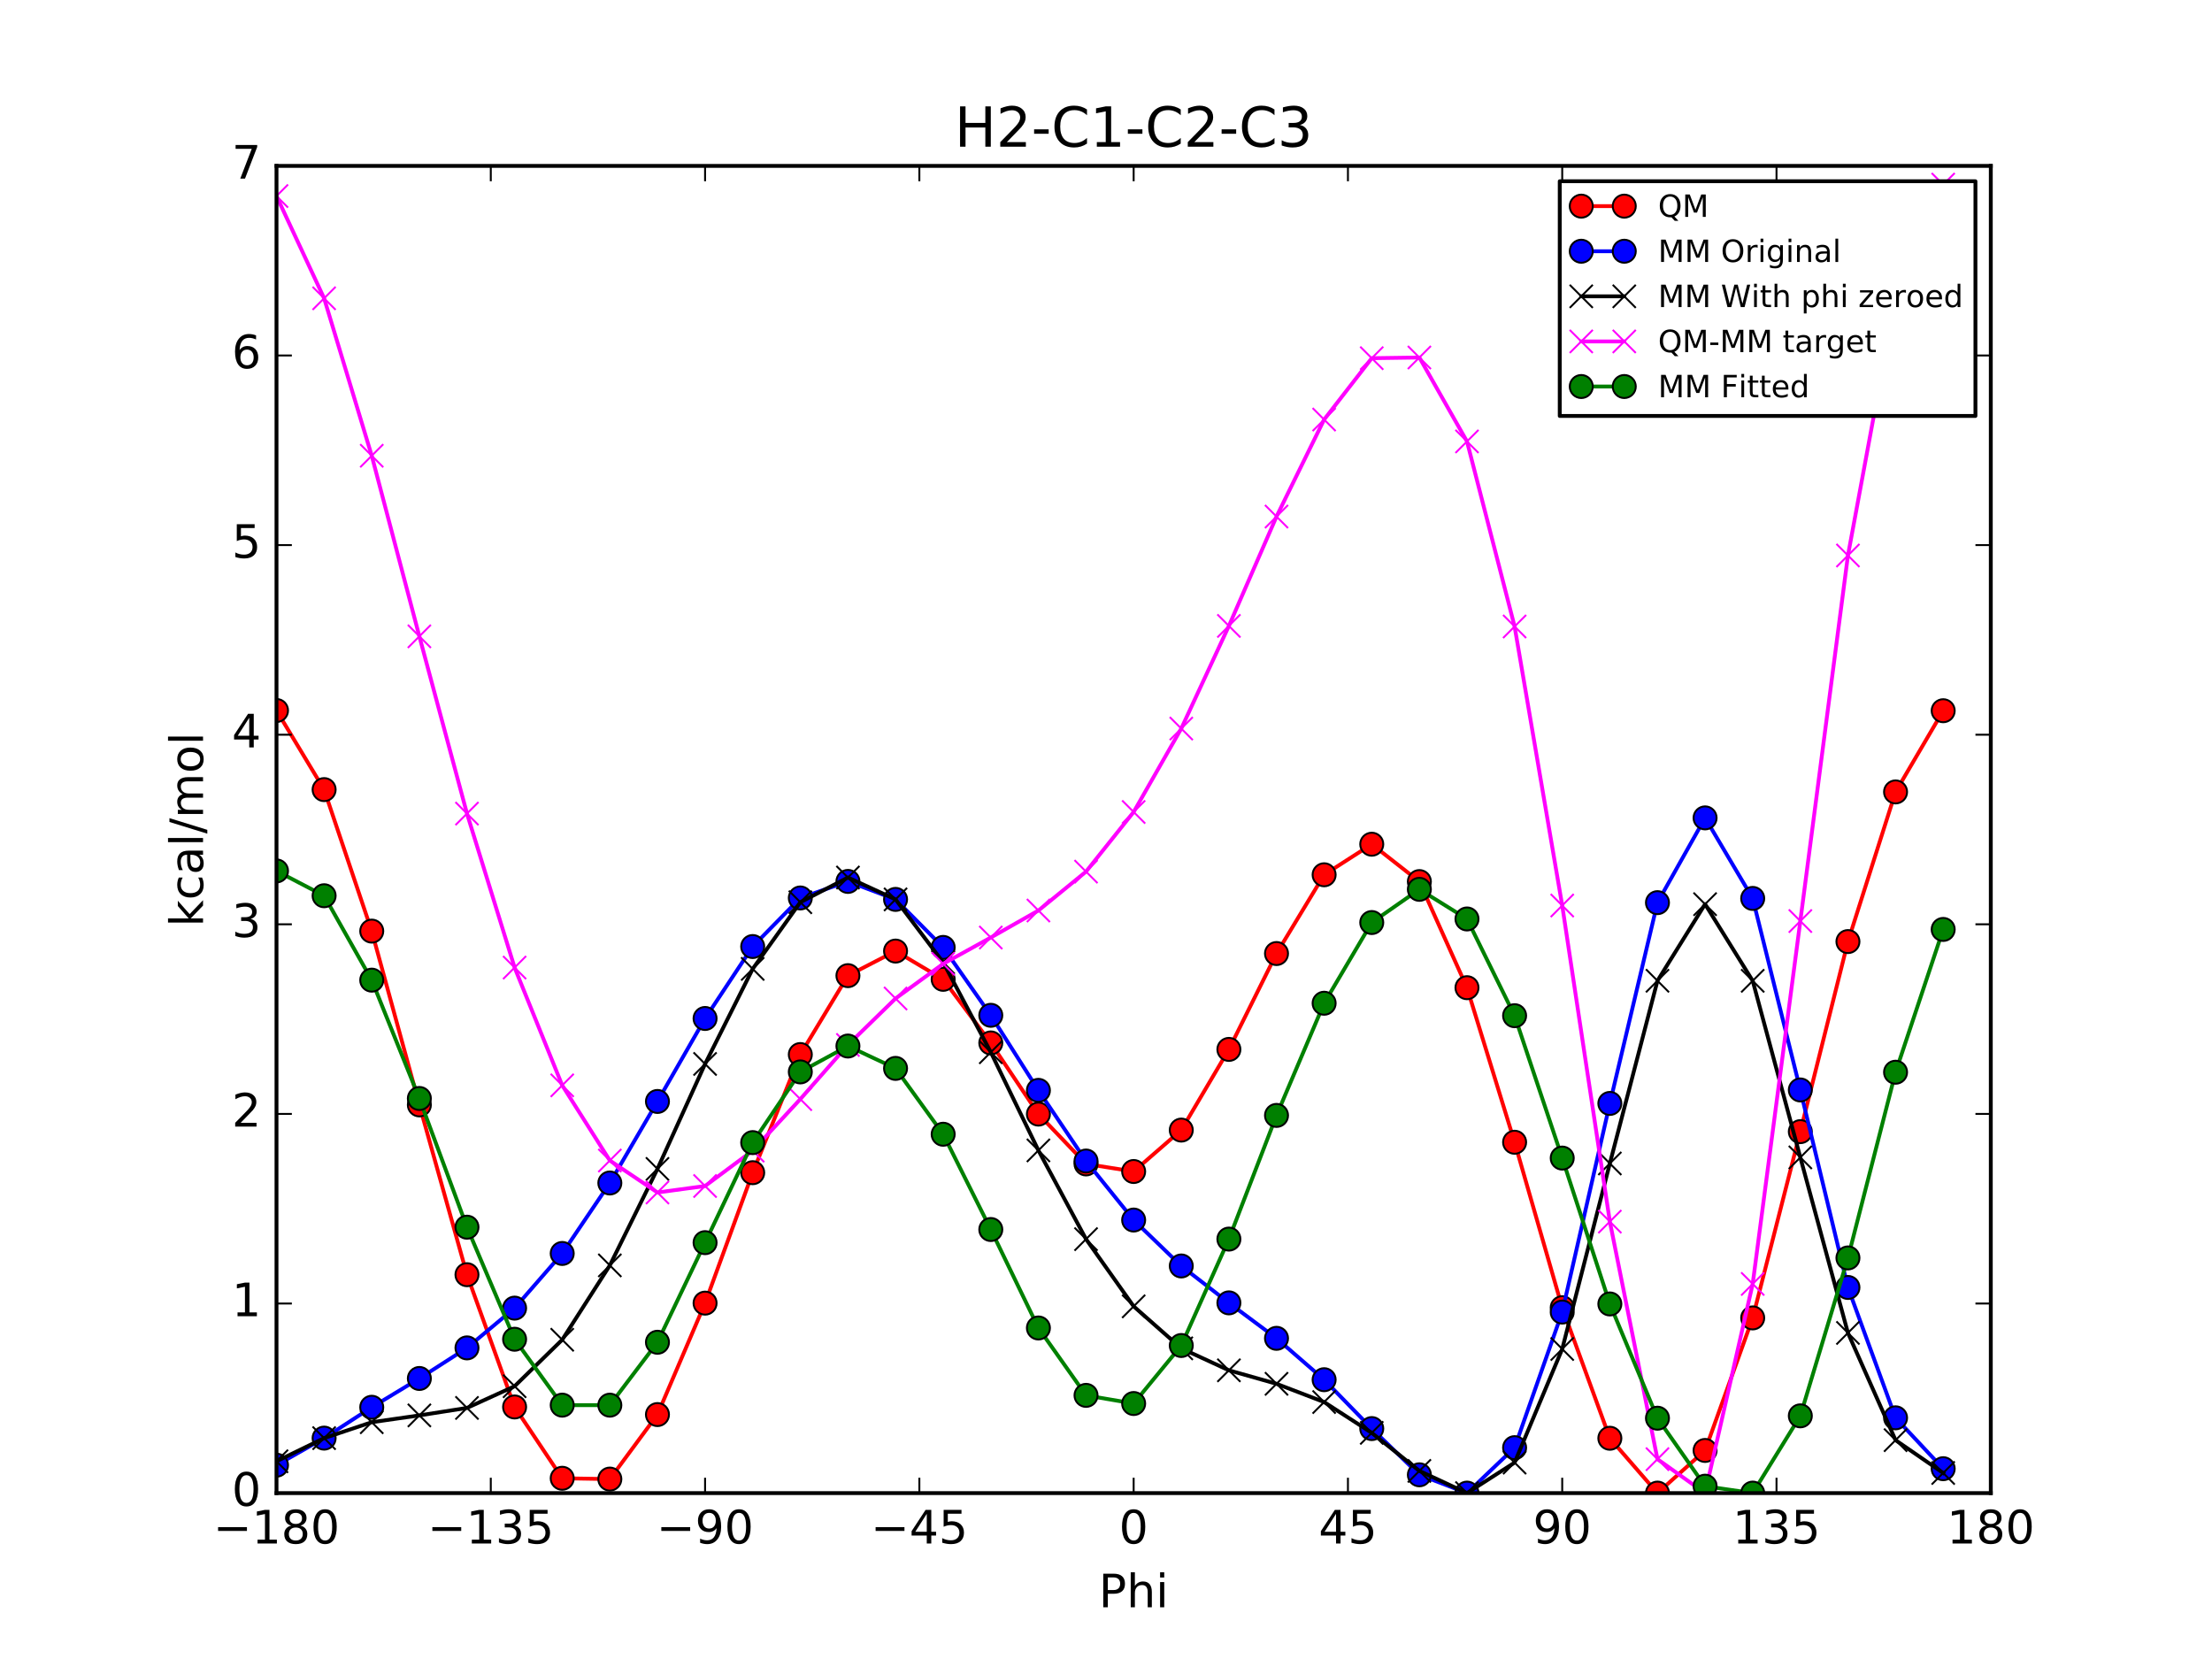 <?xml version="1.0" encoding="utf-8" standalone="no"?>
<!DOCTYPE svg PUBLIC "-//W3C//DTD SVG 1.1//EN"
  "http://www.w3.org/Graphics/SVG/1.1/DTD/svg11.dtd">
<!-- Created with matplotlib (http://matplotlib.org/) -->
<svg height="432pt" version="1.1" viewBox="0 0 576 432" width="576pt" xmlns="http://www.w3.org/2000/svg" xmlns:xlink="http://www.w3.org/1999/xlink">
 <defs>
  <style type="text/css">
*{stroke-linecap:butt;stroke-linejoin:round;stroke-miterlimit:100000;}
  </style>
 </defs>
 <g id="figure_1">
  <g id="patch_1">
   <path d="M 0 432 
L 576 432 
L 576 0 
L 0 0 
z
" style="fill:#ffffff;"/>
  </g>
  <g id="axes_1">
   <g id="patch_2">
    <path d="M 72 388.8 
L 518.4 388.8 
L 518.4 43.2 
L 72 43.2 
z
" style="fill:#ffffff;"/>
   </g>
   <g id="line2d_1">
    <path clip-path="url(#p3b5c8267d7)" d="M 72 185.014 
L 84.4 205.611 
L 96.8 242.46 
L 109.2 287.715 
L 121.6 331.927 
L 134 366.371 
L 146.4 384.939 
L 158.8 385.149 
L 171.2 368.349 
L 183.6 339.332 
L 196 305.365 
L 208.4 274.6 
L 220.8 254.056 
L 233.2 247.656 
L 245.6 255.017 
L 258 271.577 
L 270.4 290.108 
L 282.8 303.085 
L 295.2 305.057 
L 307.6 294.274 
L 320 273.263 
L 332.4 248.299 
L 344.8 227.791 
L 357.2 219.833 
L 369.6 229.562 
L 382 257.193 
L 394.4 297.44 
L 406.8 340.518 
L 419.2 374.519 
L 431.6 388.8 
L 444 377.693 
L 456.4 343.182 
L 468.8 294.675 
L 481.2 245.184 
L 493.6 206.215 
L 506 185.07 
" style="fill:none;stroke:#ff0000;stroke-linecap:square;"/>
    <defs>
     <path d="M 0 3 
C 0.796 3 1.559 2.684 2.121 2.121 
C 2.684 1.559 3 0.796 3 0 
C 3 -0.796 2.684 -1.559 2.121 -2.121 
C 1.559 -2.684 0.796 -3 0 -3 
C -0.796 -3 -1.559 -2.684 -2.121 -2.121 
C -2.684 -1.559 -3 -0.796 -3 0 
C -3 0.796 -2.684 1.559 -2.121 2.121 
C -1.559 2.684 -0.796 3 0 3 
z
" id="me603a54503" style="stroke:#000000;stroke-width:0.5;"/>
    </defs>
    <g clip-path="url(#p3b5c8267d7)">
     <use style="fill:#ff0000;stroke:#000000;stroke-width:0.5;" x="72" xlink:href="#me603a54503" y="185.014"/>
     <use style="fill:#ff0000;stroke:#000000;stroke-width:0.5;" x="84.4" xlink:href="#me603a54503" y="205.611"/>
     <use style="fill:#ff0000;stroke:#000000;stroke-width:0.5;" x="96.8" xlink:href="#me603a54503" y="242.46"/>
     <use style="fill:#ff0000;stroke:#000000;stroke-width:0.5;" x="109.2" xlink:href="#me603a54503" y="287.715"/>
     <use style="fill:#ff0000;stroke:#000000;stroke-width:0.5;" x="121.6" xlink:href="#me603a54503" y="331.927"/>
     <use style="fill:#ff0000;stroke:#000000;stroke-width:0.5;" x="134" xlink:href="#me603a54503" y="366.371"/>
     <use style="fill:#ff0000;stroke:#000000;stroke-width:0.5;" x="146.4" xlink:href="#me603a54503" y="384.939"/>
     <use style="fill:#ff0000;stroke:#000000;stroke-width:0.5;" x="158.8" xlink:href="#me603a54503" y="385.149"/>
     <use style="fill:#ff0000;stroke:#000000;stroke-width:0.5;" x="171.2" xlink:href="#me603a54503" y="368.349"/>
     <use style="fill:#ff0000;stroke:#000000;stroke-width:0.5;" x="183.6" xlink:href="#me603a54503" y="339.332"/>
     <use style="fill:#ff0000;stroke:#000000;stroke-width:0.5;" x="196" xlink:href="#me603a54503" y="305.365"/>
     <use style="fill:#ff0000;stroke:#000000;stroke-width:0.5;" x="208.4" xlink:href="#me603a54503" y="274.6"/>
     <use style="fill:#ff0000;stroke:#000000;stroke-width:0.5;" x="220.8" xlink:href="#me603a54503" y="254.056"/>
     <use style="fill:#ff0000;stroke:#000000;stroke-width:0.5;" x="233.2" xlink:href="#me603a54503" y="247.656"/>
     <use style="fill:#ff0000;stroke:#000000;stroke-width:0.5;" x="245.6" xlink:href="#me603a54503" y="255.017"/>
     <use style="fill:#ff0000;stroke:#000000;stroke-width:0.5;" x="258" xlink:href="#me603a54503" y="271.577"/>
     <use style="fill:#ff0000;stroke:#000000;stroke-width:0.5;" x="270.4" xlink:href="#me603a54503" y="290.108"/>
     <use style="fill:#ff0000;stroke:#000000;stroke-width:0.5;" x="282.8" xlink:href="#me603a54503" y="303.085"/>
     <use style="fill:#ff0000;stroke:#000000;stroke-width:0.5;" x="295.2" xlink:href="#me603a54503" y="305.057"/>
     <use style="fill:#ff0000;stroke:#000000;stroke-width:0.5;" x="307.6" xlink:href="#me603a54503" y="294.274"/>
     <use style="fill:#ff0000;stroke:#000000;stroke-width:0.5;" x="320" xlink:href="#me603a54503" y="273.263"/>
     <use style="fill:#ff0000;stroke:#000000;stroke-width:0.5;" x="332.4" xlink:href="#me603a54503" y="248.299"/>
     <use style="fill:#ff0000;stroke:#000000;stroke-width:0.5;" x="344.8" xlink:href="#me603a54503" y="227.791"/>
     <use style="fill:#ff0000;stroke:#000000;stroke-width:0.5;" x="357.2" xlink:href="#me603a54503" y="219.833"/>
     <use style="fill:#ff0000;stroke:#000000;stroke-width:0.5;" x="369.6" xlink:href="#me603a54503" y="229.562"/>
     <use style="fill:#ff0000;stroke:#000000;stroke-width:0.5;" x="382" xlink:href="#me603a54503" y="257.193"/>
     <use style="fill:#ff0000;stroke:#000000;stroke-width:0.5;" x="394.4" xlink:href="#me603a54503" y="297.44"/>
     <use style="fill:#ff0000;stroke:#000000;stroke-width:0.5;" x="406.8" xlink:href="#me603a54503" y="340.518"/>
     <use style="fill:#ff0000;stroke:#000000;stroke-width:0.5;" x="419.2" xlink:href="#me603a54503" y="374.519"/>
     <use style="fill:#ff0000;stroke:#000000;stroke-width:0.5;" x="431.6" xlink:href="#me603a54503" y="388.8"/>
     <use style="fill:#ff0000;stroke:#000000;stroke-width:0.5;" x="444" xlink:href="#me603a54503" y="377.693"/>
     <use style="fill:#ff0000;stroke:#000000;stroke-width:0.5;" x="456.4" xlink:href="#me603a54503" y="343.182"/>
     <use style="fill:#ff0000;stroke:#000000;stroke-width:0.5;" x="468.8" xlink:href="#me603a54503" y="294.675"/>
     <use style="fill:#ff0000;stroke:#000000;stroke-width:0.5;" x="481.2" xlink:href="#me603a54503" y="245.184"/>
     <use style="fill:#ff0000;stroke:#000000;stroke-width:0.5;" x="493.6" xlink:href="#me603a54503" y="206.215"/>
     <use style="fill:#ff0000;stroke:#000000;stroke-width:0.5;" x="506" xlink:href="#me603a54503" y="185.07"/>
    </g>
   </g>
   <g id="line2d_2">
    <path clip-path="url(#p3b5c8267d7)" d="M 72 381.53 
L 84.4 374.483 
L 96.8 366.449 
L 109.2 358.951 
L 121.6 350.987 
L 134 340.631 
L 146.4 326.398 
L 158.8 308.049 
L 171.2 286.817 
L 183.6 265.208 
L 196 246.476 
L 208.4 233.828 
L 220.8 229.52 
L 233.2 234.203 
L 245.6 246.704 
L 258 264.384 
L 270.4 283.927 
L 282.8 302.329 
L 295.2 317.696 
L 307.6 329.655 
L 320 339.263 
L 332.4 348.498 
L 344.8 359.272 
L 357.2 371.999 
L 369.6 384.036 
L 382 388.8 
L 394.4 376.965 
L 406.8 341.662 
L 419.2 287.33 
L 431.6 235.047 
L 444 212.974 
L 456.4 233.946 
L 468.8 283.822 
L 481.2 335.249 
L 493.6 369.196 
L 506 382.445 
" style="fill:none;stroke:#0000ff;stroke-linecap:square;"/>
    <defs>
     <path d="M 0 3 
C 0.796 3 1.559 2.684 2.121 2.121 
C 2.684 1.559 3 0.796 3 0 
C 3 -0.796 2.684 -1.559 2.121 -2.121 
C 1.559 -2.684 0.796 -3 0 -3 
C -0.796 -3 -1.559 -2.684 -2.121 -2.121 
C -2.684 -1.559 -3 -0.796 -3 0 
C -3 0.796 -2.684 1.559 -2.121 2.121 
C -1.559 2.684 -0.796 3 0 3 
z
" id="m00b8924ebc" style="stroke:#000000;stroke-width:0.5;"/>
    </defs>
    <g clip-path="url(#p3b5c8267d7)">
     <use style="fill:#0000ff;stroke:#000000;stroke-width:0.5;" x="72" xlink:href="#m00b8924ebc" y="381.53"/>
     <use style="fill:#0000ff;stroke:#000000;stroke-width:0.5;" x="84.4" xlink:href="#m00b8924ebc" y="374.483"/>
     <use style="fill:#0000ff;stroke:#000000;stroke-width:0.5;" x="96.8" xlink:href="#m00b8924ebc" y="366.449"/>
     <use style="fill:#0000ff;stroke:#000000;stroke-width:0.5;" x="109.2" xlink:href="#m00b8924ebc" y="358.951"/>
     <use style="fill:#0000ff;stroke:#000000;stroke-width:0.5;" x="121.6" xlink:href="#m00b8924ebc" y="350.987"/>
     <use style="fill:#0000ff;stroke:#000000;stroke-width:0.5;" x="134" xlink:href="#m00b8924ebc" y="340.631"/>
     <use style="fill:#0000ff;stroke:#000000;stroke-width:0.5;" x="146.4" xlink:href="#m00b8924ebc" y="326.398"/>
     <use style="fill:#0000ff;stroke:#000000;stroke-width:0.5;" x="158.8" xlink:href="#m00b8924ebc" y="308.049"/>
     <use style="fill:#0000ff;stroke:#000000;stroke-width:0.5;" x="171.2" xlink:href="#m00b8924ebc" y="286.817"/>
     <use style="fill:#0000ff;stroke:#000000;stroke-width:0.5;" x="183.6" xlink:href="#m00b8924ebc" y="265.208"/>
     <use style="fill:#0000ff;stroke:#000000;stroke-width:0.5;" x="196" xlink:href="#m00b8924ebc" y="246.476"/>
     <use style="fill:#0000ff;stroke:#000000;stroke-width:0.5;" x="208.4" xlink:href="#m00b8924ebc" y="233.828"/>
     <use style="fill:#0000ff;stroke:#000000;stroke-width:0.5;" x="220.8" xlink:href="#m00b8924ebc" y="229.52"/>
     <use style="fill:#0000ff;stroke:#000000;stroke-width:0.5;" x="233.2" xlink:href="#m00b8924ebc" y="234.203"/>
     <use style="fill:#0000ff;stroke:#000000;stroke-width:0.5;" x="245.6" xlink:href="#m00b8924ebc" y="246.704"/>
     <use style="fill:#0000ff;stroke:#000000;stroke-width:0.5;" x="258" xlink:href="#m00b8924ebc" y="264.384"/>
     <use style="fill:#0000ff;stroke:#000000;stroke-width:0.5;" x="270.4" xlink:href="#m00b8924ebc" y="283.927"/>
     <use style="fill:#0000ff;stroke:#000000;stroke-width:0.5;" x="282.8" xlink:href="#m00b8924ebc" y="302.329"/>
     <use style="fill:#0000ff;stroke:#000000;stroke-width:0.5;" x="295.2" xlink:href="#m00b8924ebc" y="317.696"/>
     <use style="fill:#0000ff;stroke:#000000;stroke-width:0.5;" x="307.6" xlink:href="#m00b8924ebc" y="329.655"/>
     <use style="fill:#0000ff;stroke:#000000;stroke-width:0.5;" x="320" xlink:href="#m00b8924ebc" y="339.263"/>
     <use style="fill:#0000ff;stroke:#000000;stroke-width:0.5;" x="332.4" xlink:href="#m00b8924ebc" y="348.498"/>
     <use style="fill:#0000ff;stroke:#000000;stroke-width:0.5;" x="344.8" xlink:href="#m00b8924ebc" y="359.272"/>
     <use style="fill:#0000ff;stroke:#000000;stroke-width:0.5;" x="357.2" xlink:href="#m00b8924ebc" y="371.999"/>
     <use style="fill:#0000ff;stroke:#000000;stroke-width:0.5;" x="369.6" xlink:href="#m00b8924ebc" y="384.036"/>
     <use style="fill:#0000ff;stroke:#000000;stroke-width:0.5;" x="382" xlink:href="#m00b8924ebc" y="388.8"/>
     <use style="fill:#0000ff;stroke:#000000;stroke-width:0.5;" x="394.4" xlink:href="#m00b8924ebc" y="376.965"/>
     <use style="fill:#0000ff;stroke:#000000;stroke-width:0.5;" x="406.8" xlink:href="#m00b8924ebc" y="341.662"/>
     <use style="fill:#0000ff;stroke:#000000;stroke-width:0.5;" x="419.2" xlink:href="#m00b8924ebc" y="287.33"/>
     <use style="fill:#0000ff;stroke:#000000;stroke-width:0.5;" x="431.6" xlink:href="#m00b8924ebc" y="235.047"/>
     <use style="fill:#0000ff;stroke:#000000;stroke-width:0.5;" x="444" xlink:href="#m00b8924ebc" y="212.974"/>
     <use style="fill:#0000ff;stroke:#000000;stroke-width:0.5;" x="456.4" xlink:href="#m00b8924ebc" y="233.946"/>
     <use style="fill:#0000ff;stroke:#000000;stroke-width:0.5;" x="468.8" xlink:href="#m00b8924ebc" y="283.822"/>
     <use style="fill:#0000ff;stroke:#000000;stroke-width:0.5;" x="481.2" xlink:href="#m00b8924ebc" y="335.249"/>
     <use style="fill:#0000ff;stroke:#000000;stroke-width:0.5;" x="493.6" xlink:href="#m00b8924ebc" y="369.196"/>
     <use style="fill:#0000ff;stroke:#000000;stroke-width:0.5;" x="506" xlink:href="#m00b8924ebc" y="382.445"/>
    </g>
   </g>
   <g id="line2d_3">
    <path clip-path="url(#p3b5c8267d7)" d="M 72 380.514 
L 84.4 374.483 
L 96.8 370.34 
L 109.2 368.564 
L 121.6 366.621 
L 134 360.971 
L 146.4 348.868 
L 158.8 329.503 
L 171.2 304.381 
L 183.6 277.049 
L 196 252.297 
L 208.4 234.942 
L 220.8 228.504 
L 233.2 234.203 
L 245.6 250.595 
L 258 273.997 
L 270.4 299.561 
L 282.8 322.669 
L 295.2 340.167 
L 307.6 351.109 
L 320 356.827 
L 332.4 360.339 
L 344.8 365.093 
L 357.2 373.113 
L 369.6 383.02 
L 382 388.8 
L 394.4 380.856 
L 406.8 351.275 
L 419.2 302.964 
L 431.6 255.388 
L 444 235.444 
L 456.4 255.401 
L 468.8 301.386 
L 481.2 347.091 
L 493.6 375.016 
L 506 383.56 
" style="fill:none;stroke:#000000;stroke-linecap:square;"/>
    <defs>
     <path d="M -3 3 
L 3 -3 
M -3 -3 
L 3 3 
" id="m94441b26f3" style="stroke:#000000;stroke-width:0.5;"/>
    </defs>
    <g clip-path="url(#p3b5c8267d7)">
     <use style="stroke:#000000;stroke-width:0.5;" x="72" xlink:href="#m94441b26f3" y="380.514"/>
     <use style="stroke:#000000;stroke-width:0.5;" x="84.4" xlink:href="#m94441b26f3" y="374.483"/>
     <use style="stroke:#000000;stroke-width:0.5;" x="96.8" xlink:href="#m94441b26f3" y="370.34"/>
     <use style="stroke:#000000;stroke-width:0.5;" x="109.2" xlink:href="#m94441b26f3" y="368.564"/>
     <use style="stroke:#000000;stroke-width:0.5;" x="121.6" xlink:href="#m94441b26f3" y="366.621"/>
     <use style="stroke:#000000;stroke-width:0.5;" x="134" xlink:href="#m94441b26f3" y="360.971"/>
     <use style="stroke:#000000;stroke-width:0.5;" x="146.4" xlink:href="#m94441b26f3" y="348.868"/>
     <use style="stroke:#000000;stroke-width:0.5;" x="158.8" xlink:href="#m94441b26f3" y="329.503"/>
     <use style="stroke:#000000;stroke-width:0.5;" x="171.2" xlink:href="#m94441b26f3" y="304.381"/>
     <use style="stroke:#000000;stroke-width:0.5;" x="183.6" xlink:href="#m94441b26f3" y="277.049"/>
     <use style="stroke:#000000;stroke-width:0.5;" x="196" xlink:href="#m94441b26f3" y="252.297"/>
     <use style="stroke:#000000;stroke-width:0.5;" x="208.4" xlink:href="#m94441b26f3" y="234.942"/>
     <use style="stroke:#000000;stroke-width:0.5;" x="220.8" xlink:href="#m94441b26f3" y="228.504"/>
     <use style="stroke:#000000;stroke-width:0.5;" x="233.2" xlink:href="#m94441b26f3" y="234.203"/>
     <use style="stroke:#000000;stroke-width:0.5;" x="245.6" xlink:href="#m94441b26f3" y="250.595"/>
     <use style="stroke:#000000;stroke-width:0.5;" x="258" xlink:href="#m94441b26f3" y="273.997"/>
     <use style="stroke:#000000;stroke-width:0.5;" x="270.4" xlink:href="#m94441b26f3" y="299.561"/>
     <use style="stroke:#000000;stroke-width:0.5;" x="282.8" xlink:href="#m94441b26f3" y="322.669"/>
     <use style="stroke:#000000;stroke-width:0.5;" x="295.2" xlink:href="#m94441b26f3" y="340.167"/>
     <use style="stroke:#000000;stroke-width:0.5;" x="307.6" xlink:href="#m94441b26f3" y="351.109"/>
     <use style="stroke:#000000;stroke-width:0.5;" x="320" xlink:href="#m94441b26f3" y="356.827"/>
     <use style="stroke:#000000;stroke-width:0.5;" x="332.4" xlink:href="#m94441b26f3" y="360.339"/>
     <use style="stroke:#000000;stroke-width:0.5;" x="344.8" xlink:href="#m94441b26f3" y="365.093"/>
     <use style="stroke:#000000;stroke-width:0.5;" x="357.2" xlink:href="#m94441b26f3" y="373.113"/>
     <use style="stroke:#000000;stroke-width:0.5;" x="369.6" xlink:href="#m94441b26f3" y="383.02"/>
     <use style="stroke:#000000;stroke-width:0.5;" x="382" xlink:href="#m94441b26f3" y="388.8"/>
     <use style="stroke:#000000;stroke-width:0.5;" x="394.4" xlink:href="#m94441b26f3" y="380.856"/>
     <use style="stroke:#000000;stroke-width:0.5;" x="406.8" xlink:href="#m94441b26f3" y="351.275"/>
     <use style="stroke:#000000;stroke-width:0.5;" x="419.2" xlink:href="#m94441b26f3" y="302.964"/>
     <use style="stroke:#000000;stroke-width:0.5;" x="431.6" xlink:href="#m94441b26f3" y="255.388"/>
     <use style="stroke:#000000;stroke-width:0.5;" x="444" xlink:href="#m94441b26f3" y="235.444"/>
     <use style="stroke:#000000;stroke-width:0.5;" x="456.4" xlink:href="#m94441b26f3" y="255.401"/>
     <use style="stroke:#000000;stroke-width:0.5;" x="468.8" xlink:href="#m94441b26f3" y="301.386"/>
     <use style="stroke:#000000;stroke-width:0.5;" x="481.2" xlink:href="#m94441b26f3" y="347.091"/>
     <use style="stroke:#000000;stroke-width:0.5;" x="493.6" xlink:href="#m94441b26f3" y="375.016"/>
     <use style="stroke:#000000;stroke-width:0.5;" x="506" xlink:href="#m94441b26f3" y="383.56"/>
    </g>
   </g>
   <g id="line2d_4">
    <path clip-path="url(#p3b5c8267d7)" d="M 72 51.051 
L 84.4 77.679 
L 96.8 118.672 
L 109.2 165.703 
L 121.6 211.857 
L 134 251.952 
L 146.4 282.622 
L 158.8 302.197 
L 171.2 310.519 
L 183.6 308.834 
L 196 299.62 
L 208.4 286.209 
L 220.8 272.103 
L 233.2 260.004 
L 245.6 250.974 
L 258 244.132 
L 270.4 237.098 
L 282.8 226.967 
L 295.2 211.441 
L 307.6 189.716 
L 320 162.988 
L 332.4 134.511 
L 344.8 109.25 
L 357.2 93.272 
L 369.6 93.093 
L 382 114.944 
L 394.4 163.136 
L 406.8 235.794 
L 419.2 318.106 
L 431.6 379.964 
L 444 388.8 
L 456.4 334.333 
L 468.8 239.841 
L 481.2 144.645 
L 493.6 77.75 
L 506 48.062 
" style="fill:none;stroke:#ff00ff;stroke-linecap:square;"/>
    <defs>
     <path d="M -3 3 
L 3 -3 
M -3 -3 
L 3 3 
" id="m840c8e11db" style="stroke:#ff00ff;stroke-width:0.5;"/>
    </defs>
    <g clip-path="url(#p3b5c8267d7)">
     <use style="fill:#ff00ff;stroke:#ff00ff;stroke-width:0.5;" x="72" xlink:href="#m840c8e11db" y="51.051"/>
     <use style="fill:#ff00ff;stroke:#ff00ff;stroke-width:0.5;" x="84.4" xlink:href="#m840c8e11db" y="77.679"/>
     <use style="fill:#ff00ff;stroke:#ff00ff;stroke-width:0.5;" x="96.8" xlink:href="#m840c8e11db" y="118.672"/>
     <use style="fill:#ff00ff;stroke:#ff00ff;stroke-width:0.5;" x="109.2" xlink:href="#m840c8e11db" y="165.703"/>
     <use style="fill:#ff00ff;stroke:#ff00ff;stroke-width:0.5;" x="121.6" xlink:href="#m840c8e11db" y="211.857"/>
     <use style="fill:#ff00ff;stroke:#ff00ff;stroke-width:0.5;" x="134" xlink:href="#m840c8e11db" y="251.952"/>
     <use style="fill:#ff00ff;stroke:#ff00ff;stroke-width:0.5;" x="146.4" xlink:href="#m840c8e11db" y="282.622"/>
     <use style="fill:#ff00ff;stroke:#ff00ff;stroke-width:0.5;" x="158.8" xlink:href="#m840c8e11db" y="302.197"/>
     <use style="fill:#ff00ff;stroke:#ff00ff;stroke-width:0.5;" x="171.2" xlink:href="#m840c8e11db" y="310.519"/>
     <use style="fill:#ff00ff;stroke:#ff00ff;stroke-width:0.5;" x="183.6" xlink:href="#m840c8e11db" y="308.834"/>
     <use style="fill:#ff00ff;stroke:#ff00ff;stroke-width:0.5;" x="196" xlink:href="#m840c8e11db" y="299.62"/>
     <use style="fill:#ff00ff;stroke:#ff00ff;stroke-width:0.5;" x="208.4" xlink:href="#m840c8e11db" y="286.209"/>
     <use style="fill:#ff00ff;stroke:#ff00ff;stroke-width:0.5;" x="220.8" xlink:href="#m840c8e11db" y="272.103"/>
     <use style="fill:#ff00ff;stroke:#ff00ff;stroke-width:0.5;" x="233.2" xlink:href="#m840c8e11db" y="260.004"/>
     <use style="fill:#ff00ff;stroke:#ff00ff;stroke-width:0.5;" x="245.6" xlink:href="#m840c8e11db" y="250.974"/>
     <use style="fill:#ff00ff;stroke:#ff00ff;stroke-width:0.5;" x="258" xlink:href="#m840c8e11db" y="244.132"/>
     <use style="fill:#ff00ff;stroke:#ff00ff;stroke-width:0.5;" x="270.4" xlink:href="#m840c8e11db" y="237.098"/>
     <use style="fill:#ff00ff;stroke:#ff00ff;stroke-width:0.5;" x="282.8" xlink:href="#m840c8e11db" y="226.967"/>
     <use style="fill:#ff00ff;stroke:#ff00ff;stroke-width:0.5;" x="295.2" xlink:href="#m840c8e11db" y="211.441"/>
     <use style="fill:#ff00ff;stroke:#ff00ff;stroke-width:0.5;" x="307.6" xlink:href="#m840c8e11db" y="189.716"/>
     <use style="fill:#ff00ff;stroke:#ff00ff;stroke-width:0.5;" x="320" xlink:href="#m840c8e11db" y="162.988"/>
     <use style="fill:#ff00ff;stroke:#ff00ff;stroke-width:0.5;" x="332.4" xlink:href="#m840c8e11db" y="134.511"/>
     <use style="fill:#ff00ff;stroke:#ff00ff;stroke-width:0.5;" x="344.8" xlink:href="#m840c8e11db" y="109.25"/>
     <use style="fill:#ff00ff;stroke:#ff00ff;stroke-width:0.5;" x="357.2" xlink:href="#m840c8e11db" y="93.272"/>
     <use style="fill:#ff00ff;stroke:#ff00ff;stroke-width:0.5;" x="369.6" xlink:href="#m840c8e11db" y="93.093"/>
     <use style="fill:#ff00ff;stroke:#ff00ff;stroke-width:0.5;" x="382" xlink:href="#m840c8e11db" y="114.944"/>
     <use style="fill:#ff00ff;stroke:#ff00ff;stroke-width:0.5;" x="394.4" xlink:href="#m840c8e11db" y="163.136"/>
     <use style="fill:#ff00ff;stroke:#ff00ff;stroke-width:0.5;" x="406.8" xlink:href="#m840c8e11db" y="235.794"/>
     <use style="fill:#ff00ff;stroke:#ff00ff;stroke-width:0.5;" x="419.2" xlink:href="#m840c8e11db" y="318.106"/>
     <use style="fill:#ff00ff;stroke:#ff00ff;stroke-width:0.5;" x="431.6" xlink:href="#m840c8e11db" y="379.964"/>
     <use style="fill:#ff00ff;stroke:#ff00ff;stroke-width:0.5;" x="444" xlink:href="#m840c8e11db" y="388.8"/>
     <use style="fill:#ff00ff;stroke:#ff00ff;stroke-width:0.5;" x="456.4" xlink:href="#m840c8e11db" y="334.333"/>
     <use style="fill:#ff00ff;stroke:#ff00ff;stroke-width:0.5;" x="468.8" xlink:href="#m840c8e11db" y="239.841"/>
     <use style="fill:#ff00ff;stroke:#ff00ff;stroke-width:0.5;" x="481.2" xlink:href="#m840c8e11db" y="144.645"/>
     <use style="fill:#ff00ff;stroke:#ff00ff;stroke-width:0.5;" x="493.6" xlink:href="#m840c8e11db" y="77.75"/>
     <use style="fill:#ff00ff;stroke:#ff00ff;stroke-width:0.5;" x="506" xlink:href="#m840c8e11db" y="48.062"/>
    </g>
   </g>
   <g id="line2d_5">
    <path clip-path="url(#p3b5c8267d7)" d="M 72 226.787 
L 84.4 233.249 
L 96.8 255.226 
L 109.2 286.041 
L 121.6 319.557 
L 134 348.736 
L 146.4 365.897 
L 158.8 365.902 
L 171.2 349.52 
L 183.6 323.584 
L 196 297.533 
L 208.4 279.123 
L 220.8 272.385 
L 233.2 278.209 
L 245.6 295.353 
L 258 320.162 
L 270.4 345.801 
L 282.8 363.35 
L 295.2 365.473 
L 307.6 350.366 
L 320 322.656 
L 332.4 290.451 
L 344.8 261.241 
L 357.2 240.226 
L 369.6 231.582 
L 382 239.296 
L 394.4 264.486 
L 406.8 301.561 
L 419.2 339.546 
L 431.6 369.296 
L 444 387 
L 456.4 388.8 
L 468.8 368.684 
L 481.2 327.562 
L 493.6 279.205 
L 506 242.023 
" style="fill:none;stroke:#008000;stroke-linecap:square;"/>
    <defs>
     <path d="M 0 3 
C 0.796 3 1.559 2.684 2.121 2.121 
C 2.684 1.559 3 0.796 3 0 
C 3 -0.796 2.684 -1.559 2.121 -2.121 
C 1.559 -2.684 0.796 -3 0 -3 
C -0.796 -3 -1.559 -2.684 -2.121 -2.121 
C -2.684 -1.559 -3 -0.796 -3 0 
C -3 0.796 -2.684 1.559 -2.121 2.121 
C -1.559 2.684 -0.796 3 0 3 
z
" id="mb8b5cdb50d" style="stroke:#000000;stroke-width:0.5;"/>
    </defs>
    <g clip-path="url(#p3b5c8267d7)">
     <use style="fill:#008000;stroke:#000000;stroke-width:0.5;" x="72" xlink:href="#mb8b5cdb50d" y="226.787"/>
     <use style="fill:#008000;stroke:#000000;stroke-width:0.5;" x="84.4" xlink:href="#mb8b5cdb50d" y="233.249"/>
     <use style="fill:#008000;stroke:#000000;stroke-width:0.5;" x="96.8" xlink:href="#mb8b5cdb50d" y="255.226"/>
     <use style="fill:#008000;stroke:#000000;stroke-width:0.5;" x="109.2" xlink:href="#mb8b5cdb50d" y="286.041"/>
     <use style="fill:#008000;stroke:#000000;stroke-width:0.5;" x="121.6" xlink:href="#mb8b5cdb50d" y="319.557"/>
     <use style="fill:#008000;stroke:#000000;stroke-width:0.5;" x="134" xlink:href="#mb8b5cdb50d" y="348.736"/>
     <use style="fill:#008000;stroke:#000000;stroke-width:0.5;" x="146.4" xlink:href="#mb8b5cdb50d" y="365.897"/>
     <use style="fill:#008000;stroke:#000000;stroke-width:0.5;" x="158.8" xlink:href="#mb8b5cdb50d" y="365.902"/>
     <use style="fill:#008000;stroke:#000000;stroke-width:0.5;" x="171.2" xlink:href="#mb8b5cdb50d" y="349.52"/>
     <use style="fill:#008000;stroke:#000000;stroke-width:0.5;" x="183.6" xlink:href="#mb8b5cdb50d" y="323.584"/>
     <use style="fill:#008000;stroke:#000000;stroke-width:0.5;" x="196" xlink:href="#mb8b5cdb50d" y="297.533"/>
     <use style="fill:#008000;stroke:#000000;stroke-width:0.5;" x="208.4" xlink:href="#mb8b5cdb50d" y="279.123"/>
     <use style="fill:#008000;stroke:#000000;stroke-width:0.5;" x="220.8" xlink:href="#mb8b5cdb50d" y="272.385"/>
     <use style="fill:#008000;stroke:#000000;stroke-width:0.5;" x="233.2" xlink:href="#mb8b5cdb50d" y="278.209"/>
     <use style="fill:#008000;stroke:#000000;stroke-width:0.5;" x="245.6" xlink:href="#mb8b5cdb50d" y="295.353"/>
     <use style="fill:#008000;stroke:#000000;stroke-width:0.5;" x="258" xlink:href="#mb8b5cdb50d" y="320.162"/>
     <use style="fill:#008000;stroke:#000000;stroke-width:0.5;" x="270.4" xlink:href="#mb8b5cdb50d" y="345.801"/>
     <use style="fill:#008000;stroke:#000000;stroke-width:0.5;" x="282.8" xlink:href="#mb8b5cdb50d" y="363.35"/>
     <use style="fill:#008000;stroke:#000000;stroke-width:0.5;" x="295.2" xlink:href="#mb8b5cdb50d" y="365.473"/>
     <use style="fill:#008000;stroke:#000000;stroke-width:0.5;" x="307.6" xlink:href="#mb8b5cdb50d" y="350.366"/>
     <use style="fill:#008000;stroke:#000000;stroke-width:0.5;" x="320" xlink:href="#mb8b5cdb50d" y="322.656"/>
     <use style="fill:#008000;stroke:#000000;stroke-width:0.5;" x="332.4" xlink:href="#mb8b5cdb50d" y="290.451"/>
     <use style="fill:#008000;stroke:#000000;stroke-width:0.5;" x="344.8" xlink:href="#mb8b5cdb50d" y="261.241"/>
     <use style="fill:#008000;stroke:#000000;stroke-width:0.5;" x="357.2" xlink:href="#mb8b5cdb50d" y="240.226"/>
     <use style="fill:#008000;stroke:#000000;stroke-width:0.5;" x="369.6" xlink:href="#mb8b5cdb50d" y="231.582"/>
     <use style="fill:#008000;stroke:#000000;stroke-width:0.5;" x="382" xlink:href="#mb8b5cdb50d" y="239.296"/>
     <use style="fill:#008000;stroke:#000000;stroke-width:0.5;" x="394.4" xlink:href="#mb8b5cdb50d" y="264.486"/>
     <use style="fill:#008000;stroke:#000000;stroke-width:0.5;" x="406.8" xlink:href="#mb8b5cdb50d" y="301.561"/>
     <use style="fill:#008000;stroke:#000000;stroke-width:0.5;" x="419.2" xlink:href="#mb8b5cdb50d" y="339.546"/>
     <use style="fill:#008000;stroke:#000000;stroke-width:0.5;" x="431.6" xlink:href="#mb8b5cdb50d" y="369.296"/>
     <use style="fill:#008000;stroke:#000000;stroke-width:0.5;" x="444" xlink:href="#mb8b5cdb50d" y="387"/>
     <use style="fill:#008000;stroke:#000000;stroke-width:0.5;" x="456.4" xlink:href="#mb8b5cdb50d" y="388.8"/>
     <use style="fill:#008000;stroke:#000000;stroke-width:0.5;" x="468.8" xlink:href="#mb8b5cdb50d" y="368.684"/>
     <use style="fill:#008000;stroke:#000000;stroke-width:0.5;" x="481.2" xlink:href="#mb8b5cdb50d" y="327.562"/>
     <use style="fill:#008000;stroke:#000000;stroke-width:0.5;" x="493.6" xlink:href="#mb8b5cdb50d" y="279.205"/>
     <use style="fill:#008000;stroke:#000000;stroke-width:0.5;" x="506" xlink:href="#mb8b5cdb50d" y="242.023"/>
    </g>
   </g>
   <g id="patch_3">
    <path d="M 72 388.8 
L 72 43.2 
" style="fill:none;stroke:#000000;stroke-linecap:square;stroke-linejoin:miter;"/>
   </g>
   <g id="patch_4">
    <path d="M 518.4 388.8 
L 518.4 43.2 
" style="fill:none;stroke:#000000;stroke-linecap:square;stroke-linejoin:miter;"/>
   </g>
   <g id="patch_5">
    <path d="M 72 388.8 
L 518.4 388.8 
" style="fill:none;stroke:#000000;stroke-linecap:square;stroke-linejoin:miter;"/>
   </g>
   <g id="patch_6">
    <path d="M 72 43.2 
L 518.4 43.2 
" style="fill:none;stroke:#000000;stroke-linecap:square;stroke-linejoin:miter;"/>
   </g>
   <g id="matplotlib.axis_1">
    <g id="xtick_1">
     <g id="line2d_6">
      <defs>
       <path d="M 0 0 
L 0 -4 
" id="m19cd4a63a2" style="stroke:#000000;stroke-width:0.5;"/>
      </defs>
      <g>
       <use style="stroke:#000000;stroke-width:0.5;" x="72.0" xlink:href="#m19cd4a63a2" y="388.8"/>
      </g>
     </g>
     <g id="line2d_7">
      <defs>
       <path d="M 0 0 
L 0 4 
" id="m3849628d8a" style="stroke:#000000;stroke-width:0.5;"/>
      </defs>
      <g>
       <use style="stroke:#000000;stroke-width:0.5;" x="72.0" xlink:href="#m3849628d8a" y="43.2"/>
      </g>
     </g>
     <g id="text_1">
      <!-- −180 -->
      <defs>
       <path d="M 10.594 35.5 
L 73.188 35.5 
L 73.188 27.203 
L 10.594 27.203 
z
" id="BitstreamVeraSans-Roman-2212"/>
       <path d="M 31.781 66.406 
Q 24.172 66.406 20.328 58.906 
Q 16.5 51.422 16.5 36.375 
Q 16.5 21.391 20.328 13.891 
Q 24.172 6.391 31.781 6.391 
Q 39.453 6.391 43.281 13.891 
Q 47.125 21.391 47.125 36.375 
Q 47.125 51.422 43.281 58.906 
Q 39.453 66.406 31.781 66.406 
M 31.781 74.219 
Q 44.047 74.219 50.516 64.516 
Q 56.984 54.828 56.984 36.375 
Q 56.984 17.969 50.516 8.266 
Q 44.047 -1.422 31.781 -1.422 
Q 19.531 -1.422 13.062 8.266 
Q 6.594 17.969 6.594 36.375 
Q 6.594 54.828 13.062 64.516 
Q 19.531 74.219 31.781 74.219 
" id="BitstreamVeraSans-Roman-30"/>
       <path d="M 31.781 34.625 
Q 24.75 34.625 20.719 30.859 
Q 16.703 27.094 16.703 20.516 
Q 16.703 13.922 20.719 10.156 
Q 24.75 6.391 31.781 6.391 
Q 38.812 6.391 42.859 10.172 
Q 46.922 13.969 46.922 20.516 
Q 46.922 27.094 42.891 30.859 
Q 38.875 34.625 31.781 34.625 
M 21.922 38.812 
Q 15.578 40.375 12.031 44.719 
Q 8.5 49.078 8.5 55.328 
Q 8.5 64.062 14.719 69.141 
Q 20.953 74.219 31.781 74.219 
Q 42.672 74.219 48.875 69.141 
Q 55.078 64.062 55.078 55.328 
Q 55.078 49.078 51.531 44.719 
Q 48 40.375 41.703 38.812 
Q 48.828 37.156 52.797 32.312 
Q 56.781 27.484 56.781 20.516 
Q 56.781 9.906 50.312 4.234 
Q 43.844 -1.422 31.781 -1.422 
Q 19.734 -1.422 13.25 4.234 
Q 6.781 9.906 6.781 20.516 
Q 6.781 27.484 10.781 32.312 
Q 14.797 37.156 21.922 38.812 
M 18.312 54.391 
Q 18.312 48.734 21.844 45.562 
Q 25.391 42.391 31.781 42.391 
Q 38.141 42.391 41.719 45.562 
Q 45.312 48.734 45.312 54.391 
Q 45.312 60.062 41.719 63.234 
Q 38.141 66.406 31.781 66.406 
Q 25.391 66.406 21.844 63.234 
Q 18.312 60.062 18.312 54.391 
" id="BitstreamVeraSans-Roman-38"/>
       <path d="M 12.406 8.297 
L 28.516 8.297 
L 28.516 63.922 
L 10.984 60.406 
L 10.984 69.391 
L 28.422 72.906 
L 38.281 72.906 
L 38.281 8.297 
L 54.391 8.297 
L 54.391 0 
L 12.406 0 
z
" id="BitstreamVeraSans-Roman-31"/>
      </defs>
      <g transform="translate(55.52 401.918)scale(0.12 -0.12)">
       <use xlink:href="#BitstreamVeraSans-Roman-2212"/>
       <use x="83.789" xlink:href="#BitstreamVeraSans-Roman-31"/>
       <use x="147.412" xlink:href="#BitstreamVeraSans-Roman-38"/>
       <use x="211.035" xlink:href="#BitstreamVeraSans-Roman-30"/>
      </g>
     </g>
    </g>
    <g id="xtick_2">
     <g id="line2d_8">
      <g>
       <use style="stroke:#000000;stroke-width:0.5;" x="127.8" xlink:href="#m19cd4a63a2" y="388.8"/>
      </g>
     </g>
     <g id="line2d_9">
      <g>
       <use style="stroke:#000000;stroke-width:0.5;" x="127.8" xlink:href="#m3849628d8a" y="43.2"/>
      </g>
     </g>
     <g id="text_2">
      <!-- −135 -->
      <defs>
       <path d="M 40.578 39.312 
Q 47.656 37.797 51.625 33 
Q 55.609 28.219 55.609 21.188 
Q 55.609 10.406 48.188 4.484 
Q 40.766 -1.422 27.094 -1.422 
Q 22.516 -1.422 17.656 -0.516 
Q 12.797 0.391 7.625 2.203 
L 7.625 11.719 
Q 11.719 9.328 16.594 8.109 
Q 21.484 6.891 26.812 6.891 
Q 36.078 6.891 40.938 10.547 
Q 45.797 14.203 45.797 21.188 
Q 45.797 27.641 41.281 31.266 
Q 36.766 34.906 28.719 34.906 
L 20.219 34.906 
L 20.219 43.016 
L 29.109 43.016 
Q 36.375 43.016 40.234 45.922 
Q 44.094 48.828 44.094 54.297 
Q 44.094 59.906 40.109 62.906 
Q 36.141 65.922 28.719 65.922 
Q 24.656 65.922 20.016 65.031 
Q 15.375 64.156 9.812 62.312 
L 9.812 71.094 
Q 15.438 72.656 20.344 73.438 
Q 25.25 74.219 29.594 74.219 
Q 40.828 74.219 47.359 69.109 
Q 53.906 64.016 53.906 55.328 
Q 53.906 49.266 50.438 45.094 
Q 46.969 40.922 40.578 39.312 
" id="BitstreamVeraSans-Roman-33"/>
       <path d="M 10.797 72.906 
L 49.516 72.906 
L 49.516 64.594 
L 19.828 64.594 
L 19.828 46.734 
Q 21.969 47.469 24.109 47.828 
Q 26.266 48.188 28.422 48.188 
Q 40.625 48.188 47.75 41.5 
Q 54.891 34.812 54.891 23.391 
Q 54.891 11.625 47.562 5.094 
Q 40.234 -1.422 26.906 -1.422 
Q 22.312 -1.422 17.547 -0.641 
Q 12.797 0.141 7.719 1.703 
L 7.719 11.625 
Q 12.109 9.234 16.797 8.062 
Q 21.484 6.891 26.703 6.891 
Q 35.156 6.891 40.078 11.328 
Q 45.016 15.766 45.016 23.391 
Q 45.016 31 40.078 35.438 
Q 35.156 39.891 26.703 39.891 
Q 22.75 39.891 18.812 39.016 
Q 14.891 38.141 10.797 36.281 
z
" id="BitstreamVeraSans-Roman-35"/>
      </defs>
      <g transform="translate(111.32 401.918)scale(0.12 -0.12)">
       <use xlink:href="#BitstreamVeraSans-Roman-2212"/>
       <use x="83.789" xlink:href="#BitstreamVeraSans-Roman-31"/>
       <use x="147.412" xlink:href="#BitstreamVeraSans-Roman-33"/>
       <use x="211.035" xlink:href="#BitstreamVeraSans-Roman-35"/>
      </g>
     </g>
    </g>
    <g id="xtick_3">
     <g id="line2d_10">
      <g>
       <use style="stroke:#000000;stroke-width:0.5;" x="183.6" xlink:href="#m19cd4a63a2" y="388.8"/>
      </g>
     </g>
     <g id="line2d_11">
      <g>
       <use style="stroke:#000000;stroke-width:0.5;" x="183.6" xlink:href="#m3849628d8a" y="43.2"/>
      </g>
     </g>
     <g id="text_3">
      <!-- −90 -->
      <defs>
       <path d="M 10.984 1.516 
L 10.984 10.5 
Q 14.703 8.734 18.5 7.812 
Q 22.312 6.891 25.984 6.891 
Q 35.75 6.891 40.891 13.453 
Q 46.047 20.016 46.781 33.406 
Q 43.953 29.203 39.594 26.953 
Q 35.25 24.703 29.984 24.703 
Q 19.047 24.703 12.672 31.312 
Q 6.297 37.938 6.297 49.422 
Q 6.297 60.641 12.938 67.422 
Q 19.578 74.219 30.609 74.219 
Q 43.266 74.219 49.922 64.516 
Q 56.594 54.828 56.594 36.375 
Q 56.594 19.141 48.406 8.859 
Q 40.234 -1.422 26.422 -1.422 
Q 22.703 -1.422 18.891 -0.688 
Q 15.094 0.047 10.984 1.516 
M 30.609 32.422 
Q 37.25 32.422 41.125 36.953 
Q 45.016 41.5 45.016 49.422 
Q 45.016 57.281 41.125 61.844 
Q 37.25 66.406 30.609 66.406 
Q 23.969 66.406 20.094 61.844 
Q 16.219 57.281 16.219 49.422 
Q 16.219 41.5 20.094 36.953 
Q 23.969 32.422 30.609 32.422 
" id="BitstreamVeraSans-Roman-39"/>
      </defs>
      <g transform="translate(170.937 401.918)scale(0.12 -0.12)">
       <use xlink:href="#BitstreamVeraSans-Roman-2212"/>
       <use x="83.789" xlink:href="#BitstreamVeraSans-Roman-39"/>
       <use x="147.412" xlink:href="#BitstreamVeraSans-Roman-30"/>
      </g>
     </g>
    </g>
    <g id="xtick_4">
     <g id="line2d_12">
      <g>
       <use style="stroke:#000000;stroke-width:0.5;" x="239.4" xlink:href="#m19cd4a63a2" y="388.8"/>
      </g>
     </g>
     <g id="line2d_13">
      <g>
       <use style="stroke:#000000;stroke-width:0.5;" x="239.4" xlink:href="#m3849628d8a" y="43.2"/>
      </g>
     </g>
     <g id="text_4">
      <!-- −45 -->
      <defs>
       <path d="M 37.797 64.312 
L 12.891 25.391 
L 37.797 25.391 
z
M 35.203 72.906 
L 47.609 72.906 
L 47.609 25.391 
L 58.016 25.391 
L 58.016 17.188 
L 47.609 17.188 
L 47.609 0 
L 37.797 0 
L 37.797 17.188 
L 4.891 17.188 
L 4.891 26.703 
z
" id="BitstreamVeraSans-Roman-34"/>
      </defs>
      <g transform="translate(226.737 401.918)scale(0.12 -0.12)">
       <use xlink:href="#BitstreamVeraSans-Roman-2212"/>
       <use x="83.789" xlink:href="#BitstreamVeraSans-Roman-34"/>
       <use x="147.412" xlink:href="#BitstreamVeraSans-Roman-35"/>
      </g>
     </g>
    </g>
    <g id="xtick_5">
     <g id="line2d_14">
      <g>
       <use style="stroke:#000000;stroke-width:0.5;" x="295.2" xlink:href="#m19cd4a63a2" y="388.8"/>
      </g>
     </g>
     <g id="line2d_15">
      <g>
       <use style="stroke:#000000;stroke-width:0.5;" x="295.2" xlink:href="#m3849628d8a" y="43.2"/>
      </g>
     </g>
     <g id="text_5">
      <!-- 0 -->
      <g transform="translate(291.382 401.918)scale(0.12 -0.12)">
       <use xlink:href="#BitstreamVeraSans-Roman-30"/>
      </g>
     </g>
    </g>
    <g id="xtick_6">
     <g id="line2d_16">
      <g>
       <use style="stroke:#000000;stroke-width:0.5;" x="351.0" xlink:href="#m19cd4a63a2" y="388.8"/>
      </g>
     </g>
     <g id="line2d_17">
      <g>
       <use style="stroke:#000000;stroke-width:0.5;" x="351.0" xlink:href="#m3849628d8a" y="43.2"/>
      </g>
     </g>
     <g id="text_6">
      <!-- 45 -->
      <g transform="translate(343.365 401.918)scale(0.12 -0.12)">
       <use xlink:href="#BitstreamVeraSans-Roman-34"/>
       <use x="63.623" xlink:href="#BitstreamVeraSans-Roman-35"/>
      </g>
     </g>
    </g>
    <g id="xtick_7">
     <g id="line2d_18">
      <g>
       <use style="stroke:#000000;stroke-width:0.5;" x="406.8" xlink:href="#m19cd4a63a2" y="388.8"/>
      </g>
     </g>
     <g id="line2d_19">
      <g>
       <use style="stroke:#000000;stroke-width:0.5;" x="406.8" xlink:href="#m3849628d8a" y="43.2"/>
      </g>
     </g>
     <g id="text_7">
      <!-- 90 -->
      <g transform="translate(399.165 401.918)scale(0.12 -0.12)">
       <use xlink:href="#BitstreamVeraSans-Roman-39"/>
       <use x="63.623" xlink:href="#BitstreamVeraSans-Roman-30"/>
      </g>
     </g>
    </g>
    <g id="xtick_8">
     <g id="line2d_20">
      <g>
       <use style="stroke:#000000;stroke-width:0.5;" x="462.6" xlink:href="#m19cd4a63a2" y="388.8"/>
      </g>
     </g>
     <g id="line2d_21">
      <g>
       <use style="stroke:#000000;stroke-width:0.5;" x="462.6" xlink:href="#m3849628d8a" y="43.2"/>
      </g>
     </g>
     <g id="text_8">
      <!-- 135 -->
      <g transform="translate(451.147 401.918)scale(0.12 -0.12)">
       <use xlink:href="#BitstreamVeraSans-Roman-31"/>
       <use x="63.623" xlink:href="#BitstreamVeraSans-Roman-33"/>
       <use x="127.246" xlink:href="#BitstreamVeraSans-Roman-35"/>
      </g>
     </g>
    </g>
    <g id="xtick_9">
     <g id="line2d_22">
      <g>
       <use style="stroke:#000000;stroke-width:0.5;" x="518.4" xlink:href="#m19cd4a63a2" y="388.8"/>
      </g>
     </g>
     <g id="line2d_23">
      <g>
       <use style="stroke:#000000;stroke-width:0.5;" x="518.4" xlink:href="#m3849628d8a" y="43.2"/>
      </g>
     </g>
     <g id="text_9">
      <!-- 180 -->
      <g transform="translate(506.947 401.918)scale(0.12 -0.12)">
       <use xlink:href="#BitstreamVeraSans-Roman-31"/>
       <use x="63.623" xlink:href="#BitstreamVeraSans-Roman-38"/>
       <use x="127.246" xlink:href="#BitstreamVeraSans-Roman-30"/>
      </g>
     </g>
    </g>
    <g id="text_10">
     <!-- Phi -->
     <defs>
      <path d="M 19.672 64.797 
L 19.672 37.406 
L 32.078 37.406 
Q 38.969 37.406 42.719 40.969 
Q 46.484 44.531 46.484 51.125 
Q 46.484 57.672 42.719 61.234 
Q 38.969 64.797 32.078 64.797 
z
M 9.812 72.906 
L 32.078 72.906 
Q 44.344 72.906 50.609 67.359 
Q 56.891 61.812 56.891 51.125 
Q 56.891 40.328 50.609 34.812 
Q 44.344 29.297 32.078 29.297 
L 19.672 29.297 
L 19.672 0 
L 9.812 0 
z
" id="BitstreamVeraSans-Roman-50"/>
      <path d="M 54.891 33.016 
L 54.891 0 
L 45.906 0 
L 45.906 32.719 
Q 45.906 40.484 42.875 44.328 
Q 39.844 48.188 33.797 48.188 
Q 26.516 48.188 22.312 43.547 
Q 18.109 38.922 18.109 30.906 
L 18.109 0 
L 9.078 0 
L 9.078 75.984 
L 18.109 75.984 
L 18.109 46.188 
Q 21.344 51.125 25.703 53.562 
Q 30.078 56 35.797 56 
Q 45.219 56 50.047 50.172 
Q 54.891 44.344 54.891 33.016 
" id="BitstreamVeraSans-Roman-68"/>
      <path d="M 9.422 54.688 
L 18.406 54.688 
L 18.406 0 
L 9.422 0 
z
M 9.422 75.984 
L 18.406 75.984 
L 18.406 64.594 
L 9.422 64.594 
z
" id="BitstreamVeraSans-Roman-69"/>
     </defs>
     <g transform="translate(286.113 418.532)scale(0.12 -0.12)">
      <use xlink:href="#BitstreamVeraSans-Roman-50"/>
      <use x="60.303" xlink:href="#BitstreamVeraSans-Roman-68"/>
      <use x="123.682" xlink:href="#BitstreamVeraSans-Roman-69"/>
     </g>
    </g>
   </g>
   <g id="matplotlib.axis_2">
    <g id="ytick_1">
     <g id="line2d_24">
      <defs>
       <path d="M 0 0 
L 4 0 
" id="m3fd56bcc04" style="stroke:#000000;stroke-width:0.5;"/>
      </defs>
      <g>
       <use style="stroke:#000000;stroke-width:0.5;" x="72.0" xlink:href="#m3fd56bcc04" y="388.8"/>
      </g>
     </g>
     <g id="line2d_25">
      <defs>
       <path d="M 0 0 
L -4 0 
" id="m4295cce954" style="stroke:#000000;stroke-width:0.5;"/>
      </defs>
      <g>
       <use style="stroke:#000000;stroke-width:0.5;" x="518.4" xlink:href="#m4295cce954" y="388.8"/>
      </g>
     </g>
     <g id="text_11">
      <!-- 0 -->
      <g transform="translate(60.365 392.111)scale(0.12 -0.12)">
       <use xlink:href="#BitstreamVeraSans-Roman-30"/>
      </g>
     </g>
    </g>
    <g id="ytick_2">
     <g id="line2d_26">
      <g>
       <use style="stroke:#000000;stroke-width:0.5;" x="72.0" xlink:href="#m3fd56bcc04" y="339.429"/>
      </g>
     </g>
     <g id="line2d_27">
      <g>
       <use style="stroke:#000000;stroke-width:0.5;" x="518.4" xlink:href="#m4295cce954" y="339.429"/>
      </g>
     </g>
     <g id="text_12">
      <!-- 1 -->
      <g transform="translate(60.365 342.74)scale(0.12 -0.12)">
       <use xlink:href="#BitstreamVeraSans-Roman-31"/>
      </g>
     </g>
    </g>
    <g id="ytick_3">
     <g id="line2d_28">
      <g>
       <use style="stroke:#000000;stroke-width:0.5;" x="72.0" xlink:href="#m3fd56bcc04" y="290.057"/>
      </g>
     </g>
     <g id="line2d_29">
      <g>
       <use style="stroke:#000000;stroke-width:0.5;" x="518.4" xlink:href="#m4295cce954" y="290.057"/>
      </g>
     </g>
     <g id="text_13">
      <!-- 2 -->
      <defs>
       <path d="M 19.188 8.297 
L 53.609 8.297 
L 53.609 0 
L 7.328 0 
L 7.328 8.297 
Q 12.938 14.109 22.625 23.891 
Q 32.328 33.688 34.812 36.531 
Q 39.547 41.844 41.422 45.531 
Q 43.312 49.219 43.312 52.781 
Q 43.312 58.594 39.234 62.25 
Q 35.156 65.922 28.609 65.922 
Q 23.969 65.922 18.812 64.312 
Q 13.672 62.703 7.812 59.422 
L 7.812 69.391 
Q 13.766 71.781 18.938 73 
Q 24.125 74.219 28.422 74.219 
Q 39.75 74.219 46.484 68.547 
Q 53.219 62.891 53.219 53.422 
Q 53.219 48.922 51.531 44.891 
Q 49.859 40.875 45.406 35.406 
Q 44.188 33.984 37.641 27.219 
Q 31.109 20.453 19.188 8.297 
" id="BitstreamVeraSans-Roman-32"/>
      </defs>
      <g transform="translate(60.365 293.368)scale(0.12 -0.12)">
       <use xlink:href="#BitstreamVeraSans-Roman-32"/>
      </g>
     </g>
    </g>
    <g id="ytick_4">
     <g id="line2d_30">
      <g>
       <use style="stroke:#000000;stroke-width:0.5;" x="72.0" xlink:href="#m3fd56bcc04" y="240.686"/>
      </g>
     </g>
     <g id="line2d_31">
      <g>
       <use style="stroke:#000000;stroke-width:0.5;" x="518.4" xlink:href="#m4295cce954" y="240.686"/>
      </g>
     </g>
     <g id="text_14">
      <!-- 3 -->
      <g transform="translate(60.365 243.997)scale(0.12 -0.12)">
       <use xlink:href="#BitstreamVeraSans-Roman-33"/>
      </g>
     </g>
    </g>
    <g id="ytick_5">
     <g id="line2d_32">
      <g>
       <use style="stroke:#000000;stroke-width:0.5;" x="72.0" xlink:href="#m3fd56bcc04" y="191.314"/>
      </g>
     </g>
     <g id="line2d_33">
      <g>
       <use style="stroke:#000000;stroke-width:0.5;" x="518.4" xlink:href="#m4295cce954" y="191.314"/>
      </g>
     </g>
     <g id="text_15">
      <!-- 4 -->
      <g transform="translate(60.365 194.626)scale(0.12 -0.12)">
       <use xlink:href="#BitstreamVeraSans-Roman-34"/>
      </g>
     </g>
    </g>
    <g id="ytick_6">
     <g id="line2d_34">
      <g>
       <use style="stroke:#000000;stroke-width:0.5;" x="72.0" xlink:href="#m3fd56bcc04" y="141.943"/>
      </g>
     </g>
     <g id="line2d_35">
      <g>
       <use style="stroke:#000000;stroke-width:0.5;" x="518.4" xlink:href="#m4295cce954" y="141.943"/>
      </g>
     </g>
     <g id="text_16">
      <!-- 5 -->
      <g transform="translate(60.365 145.254)scale(0.12 -0.12)">
       <use xlink:href="#BitstreamVeraSans-Roman-35"/>
      </g>
     </g>
    </g>
    <g id="ytick_7">
     <g id="line2d_36">
      <g>
       <use style="stroke:#000000;stroke-width:0.5;" x="72.0" xlink:href="#m3fd56bcc04" y="92.571"/>
      </g>
     </g>
     <g id="line2d_37">
      <g>
       <use style="stroke:#000000;stroke-width:0.5;" x="518.4" xlink:href="#m4295cce954" y="92.571"/>
      </g>
     </g>
     <g id="text_17">
      <!-- 6 -->
      <defs>
       <path d="M 33.016 40.375 
Q 26.375 40.375 22.484 35.828 
Q 18.609 31.297 18.609 23.391 
Q 18.609 15.531 22.484 10.953 
Q 26.375 6.391 33.016 6.391 
Q 39.656 6.391 43.531 10.953 
Q 47.406 15.531 47.406 23.391 
Q 47.406 31.297 43.531 35.828 
Q 39.656 40.375 33.016 40.375 
M 52.594 71.297 
L 52.594 62.312 
Q 48.875 64.062 45.094 64.984 
Q 41.312 65.922 37.594 65.922 
Q 27.828 65.922 22.672 59.328 
Q 17.531 52.734 16.797 39.406 
Q 19.672 43.656 24.016 45.922 
Q 28.375 48.188 33.594 48.188 
Q 44.578 48.188 50.953 41.516 
Q 57.328 34.859 57.328 23.391 
Q 57.328 12.156 50.688 5.359 
Q 44.047 -1.422 33.016 -1.422 
Q 20.359 -1.422 13.672 8.266 
Q 6.984 17.969 6.984 36.375 
Q 6.984 53.656 15.188 63.938 
Q 23.391 74.219 37.203 74.219 
Q 40.922 74.219 44.703 73.484 
Q 48.484 72.75 52.594 71.297 
" id="BitstreamVeraSans-Roman-36"/>
      </defs>
      <g transform="translate(60.365 95.883)scale(0.12 -0.12)">
       <use xlink:href="#BitstreamVeraSans-Roman-36"/>
      </g>
     </g>
    </g>
    <g id="ytick_8">
     <g id="line2d_38">
      <g>
       <use style="stroke:#000000;stroke-width:0.5;" x="72.0" xlink:href="#m3fd56bcc04" y="43.2"/>
      </g>
     </g>
     <g id="line2d_39">
      <g>
       <use style="stroke:#000000;stroke-width:0.5;" x="518.4" xlink:href="#m4295cce954" y="43.2"/>
      </g>
     </g>
     <g id="text_18">
      <!-- 7 -->
      <defs>
       <path d="M 8.203 72.906 
L 55.078 72.906 
L 55.078 68.703 
L 28.609 0 
L 18.312 0 
L 43.219 64.594 
L 8.203 64.594 
z
" id="BitstreamVeraSans-Roman-37"/>
      </defs>
      <g transform="translate(60.365 46.511)scale(0.12 -0.12)">
       <use xlink:href="#BitstreamVeraSans-Roman-37"/>
      </g>
     </g>
    </g>
    <g id="text_19">
     <!-- kcal/mol -->
     <defs>
      <path d="M 34.281 27.484 
Q 23.391 27.484 19.188 25 
Q 14.984 22.516 14.984 16.5 
Q 14.984 11.719 18.141 8.906 
Q 21.297 6.109 26.703 6.109 
Q 34.188 6.109 38.703 11.406 
Q 43.219 16.703 43.219 25.484 
L 43.219 27.484 
z
M 52.203 31.203 
L 52.203 0 
L 43.219 0 
L 43.219 8.297 
Q 40.141 3.328 35.547 0.953 
Q 30.953 -1.422 24.312 -1.422 
Q 15.922 -1.422 10.953 3.297 
Q 6 8.016 6 15.922 
Q 6 25.141 12.172 29.828 
Q 18.359 34.516 30.609 34.516 
L 43.219 34.516 
L 43.219 35.406 
Q 43.219 41.609 39.141 45 
Q 35.062 48.391 27.688 48.391 
Q 23 48.391 18.547 47.266 
Q 14.109 46.141 10.016 43.891 
L 10.016 52.203 
Q 14.938 54.109 19.578 55.047 
Q 24.219 56 28.609 56 
Q 40.484 56 46.344 49.844 
Q 52.203 43.703 52.203 31.203 
" id="BitstreamVeraSans-Roman-61"/>
      <path d="M 48.781 52.594 
L 48.781 44.188 
Q 44.969 46.297 41.141 47.344 
Q 37.312 48.391 33.406 48.391 
Q 24.656 48.391 19.812 42.844 
Q 14.984 37.312 14.984 27.297 
Q 14.984 17.281 19.812 11.734 
Q 24.656 6.203 33.406 6.203 
Q 37.312 6.203 41.141 7.25 
Q 44.969 8.297 48.781 10.406 
L 48.781 2.094 
Q 45.016 0.344 40.984 -0.531 
Q 36.969 -1.422 32.422 -1.422 
Q 20.062 -1.422 12.781 6.344 
Q 5.516 14.109 5.516 27.297 
Q 5.516 40.672 12.859 48.328 
Q 20.219 56 33.016 56 
Q 37.156 56 41.109 55.141 
Q 45.062 54.297 48.781 52.594 
" id="BitstreamVeraSans-Roman-63"/>
      <path d="M 30.609 48.391 
Q 23.391 48.391 19.188 42.75 
Q 14.984 37.109 14.984 27.297 
Q 14.984 17.484 19.156 11.844 
Q 23.344 6.203 30.609 6.203 
Q 37.797 6.203 41.984 11.859 
Q 46.188 17.531 46.188 27.297 
Q 46.188 37.016 41.984 42.703 
Q 37.797 48.391 30.609 48.391 
M 30.609 56 
Q 42.328 56 49.016 48.375 
Q 55.719 40.766 55.719 27.297 
Q 55.719 13.875 49.016 6.219 
Q 42.328 -1.422 30.609 -1.422 
Q 18.844 -1.422 12.172 6.219 
Q 5.516 13.875 5.516 27.297 
Q 5.516 40.766 12.172 48.375 
Q 18.844 56 30.609 56 
" id="BitstreamVeraSans-Roman-6f"/>
      <path d="M 9.422 75.984 
L 18.406 75.984 
L 18.406 0 
L 9.422 0 
z
" id="BitstreamVeraSans-Roman-6c"/>
      <path d="M 25.391 72.906 
L 33.688 72.906 
L 8.297 -9.281 
L 0 -9.281 
z
" id="BitstreamVeraSans-Roman-2f"/>
      <path d="M 9.078 75.984 
L 18.109 75.984 
L 18.109 31.109 
L 44.922 54.688 
L 56.391 54.688 
L 27.391 29.109 
L 57.625 0 
L 45.906 0 
L 18.109 26.703 
L 18.109 0 
L 9.078 0 
z
" id="BitstreamVeraSans-Roman-6b"/>
      <path d="M 52 44.188 
Q 55.375 50.25 60.062 53.125 
Q 64.75 56 71.094 56 
Q 79.641 56 84.281 50.016 
Q 88.922 44.047 88.922 33.016 
L 88.922 0 
L 79.891 0 
L 79.891 32.719 
Q 79.891 40.578 77.094 44.375 
Q 74.312 48.188 68.609 48.188 
Q 61.625 48.188 57.562 43.547 
Q 53.516 38.922 53.516 30.906 
L 53.516 0 
L 44.484 0 
L 44.484 32.719 
Q 44.484 40.625 41.703 44.406 
Q 38.922 48.188 33.109 48.188 
Q 26.219 48.188 22.156 43.531 
Q 18.109 38.875 18.109 30.906 
L 18.109 0 
L 9.078 0 
L 9.078 54.688 
L 18.109 54.688 
L 18.109 46.188 
Q 21.188 51.219 25.484 53.609 
Q 29.781 56 35.688 56 
Q 41.656 56 45.828 52.969 
Q 50 49.953 52 44.188 
" id="BitstreamVeraSans-Roman-6d"/>
     </defs>
     <g transform="translate(52.869 241.321)rotate(-90.0)scale(0.12 -0.12)">
      <use xlink:href="#BitstreamVeraSans-Roman-6b"/>
      <use x="57.91" xlink:href="#BitstreamVeraSans-Roman-63"/>
      <use x="112.891" xlink:href="#BitstreamVeraSans-Roman-61"/>
      <use x="174.17" xlink:href="#BitstreamVeraSans-Roman-6c"/>
      <use x="201.953" xlink:href="#BitstreamVeraSans-Roman-2f"/>
      <use x="235.645" xlink:href="#BitstreamVeraSans-Roman-6d"/>
      <use x="333.057" xlink:href="#BitstreamVeraSans-Roman-6f"/>
      <use x="394.238" xlink:href="#BitstreamVeraSans-Roman-6c"/>
     </g>
    </g>
   </g>
   <g id="text_20">
    <!-- H2-C1-C2-C3 -->
    <defs>
     <path d="M 9.812 72.906 
L 19.672 72.906 
L 19.672 43.016 
L 55.516 43.016 
L 55.516 72.906 
L 65.375 72.906 
L 65.375 0 
L 55.516 0 
L 55.516 34.719 
L 19.672 34.719 
L 19.672 0 
L 9.812 0 
z
" id="BitstreamVeraSans-Roman-48"/>
     <path d="M 64.406 67.281 
L 64.406 56.891 
Q 59.422 61.531 53.781 63.812 
Q 48.141 66.109 41.797 66.109 
Q 29.297 66.109 22.656 58.469 
Q 16.016 50.828 16.016 36.375 
Q 16.016 21.969 22.656 14.328 
Q 29.297 6.688 41.797 6.688 
Q 48.141 6.688 53.781 8.984 
Q 59.422 11.281 64.406 15.922 
L 64.406 5.609 
Q 59.234 2.094 53.438 0.328 
Q 47.656 -1.422 41.219 -1.422 
Q 24.656 -1.422 15.125 8.703 
Q 5.609 18.844 5.609 36.375 
Q 5.609 53.953 15.125 64.078 
Q 24.656 74.219 41.219 74.219 
Q 47.75 74.219 53.531 72.484 
Q 59.328 70.75 64.406 67.281 
" id="BitstreamVeraSans-Roman-43"/>
     <path d="M 4.891 31.391 
L 31.203 31.391 
L 31.203 23.391 
L 4.891 23.391 
z
" id="BitstreamVeraSans-Roman-2d"/>
    </defs>
    <g transform="translate(248.586 38.2)scale(0.144 -0.144)">
     <use xlink:href="#BitstreamVeraSans-Roman-48"/>
     <use x="75.195" xlink:href="#BitstreamVeraSans-Roman-32"/>
     <use x="138.818" xlink:href="#BitstreamVeraSans-Roman-2d"/>
     <use x="174.902" xlink:href="#BitstreamVeraSans-Roman-43"/>
     <use x="244.727" xlink:href="#BitstreamVeraSans-Roman-31"/>
     <use x="308.35" xlink:href="#BitstreamVeraSans-Roman-2d"/>
     <use x="344.434" xlink:href="#BitstreamVeraSans-Roman-43"/>
     <use x="414.258" xlink:href="#BitstreamVeraSans-Roman-32"/>
     <use x="477.881" xlink:href="#BitstreamVeraSans-Roman-2d"/>
     <use x="513.965" xlink:href="#BitstreamVeraSans-Roman-43"/>
     <use x="583.789" xlink:href="#BitstreamVeraSans-Roman-33"/>
    </g>
   </g>
   <g id="legend_1">
    <g id="patch_7">
     <path d="M 406.156 108.312 
L 514.4 108.312 
L 514.4 47.2 
L 406.156 47.2 
z
" style="fill:#ffffff;stroke:#000000;stroke-linejoin:miter;"/>
    </g>
    <g id="line2d_40">
     <path d="M 411.756 53.679 
L 422.956 53.679 
" style="fill:none;stroke:#ff0000;stroke-linecap:square;"/>
    </g>
    <g id="line2d_41">
     <g>
      <use style="fill:#ff0000;stroke:#000000;stroke-width:0.5;" x="411.756" xlink:href="#me603a54503" y="53.679"/>
      <use style="fill:#ff0000;stroke:#000000;stroke-width:0.5;" x="422.956" xlink:href="#me603a54503" y="53.679"/>
     </g>
    </g>
    <g id="text_21">
     <!-- QM -->
     <defs>
      <path d="M 9.812 72.906 
L 24.516 72.906 
L 43.109 23.297 
L 61.812 72.906 
L 76.516 72.906 
L 76.516 0 
L 66.891 0 
L 66.891 64.016 
L 48.094 14.016 
L 38.188 14.016 
L 19.391 64.016 
L 19.391 0 
L 9.812 0 
z
" id="BitstreamVeraSans-Roman-4d"/>
      <path d="M 39.406 66.219 
Q 28.656 66.219 22.328 58.203 
Q 16.016 50.203 16.016 36.375 
Q 16.016 22.609 22.328 14.594 
Q 28.656 6.594 39.406 6.594 
Q 50.141 6.594 56.422 14.594 
Q 62.703 22.609 62.703 36.375 
Q 62.703 50.203 56.422 58.203 
Q 50.141 66.219 39.406 66.219 
M 53.219 1.312 
L 66.219 -12.891 
L 54.297 -12.891 
L 43.5 -1.219 
Q 41.891 -1.312 41.031 -1.359 
Q 40.188 -1.422 39.406 -1.422 
Q 24.031 -1.422 14.812 8.859 
Q 5.609 19.141 5.609 36.375 
Q 5.609 53.656 14.812 63.938 
Q 24.031 74.219 39.406 74.219 
Q 54.734 74.219 63.906 63.938 
Q 73.094 53.656 73.094 36.375 
Q 73.094 23.688 67.984 14.641 
Q 62.891 5.609 53.219 1.312 
" id="BitstreamVeraSans-Roman-51"/>
     </defs>
     <g transform="translate(431.756 56.479)scale(0.08 -0.08)">
      <use xlink:href="#BitstreamVeraSans-Roman-51"/>
      <use x="78.711" xlink:href="#BitstreamVeraSans-Roman-4d"/>
     </g>
    </g>
    <g id="line2d_42">
     <path d="M 411.756 65.421 
L 422.956 65.421 
" style="fill:none;stroke:#0000ff;stroke-linecap:square;"/>
    </g>
    <g id="line2d_43">
     <g>
      <use style="fill:#0000ff;stroke:#000000;stroke-width:0.5;" x="411.756" xlink:href="#m00b8924ebc" y="65.421"/>
      <use style="fill:#0000ff;stroke:#000000;stroke-width:0.5;" x="422.956" xlink:href="#m00b8924ebc" y="65.421"/>
     </g>
    </g>
    <g id="text_22">
     <!-- MM Original -->
     <defs>
      <path d="M 54.891 33.016 
L 54.891 0 
L 45.906 0 
L 45.906 32.719 
Q 45.906 40.484 42.875 44.328 
Q 39.844 48.188 33.797 48.188 
Q 26.516 48.188 22.312 43.547 
Q 18.109 38.922 18.109 30.906 
L 18.109 0 
L 9.078 0 
L 9.078 54.688 
L 18.109 54.688 
L 18.109 46.188 
Q 21.344 51.125 25.703 53.562 
Q 30.078 56 35.797 56 
Q 45.219 56 50.047 50.172 
Q 54.891 44.344 54.891 33.016 
" id="BitstreamVeraSans-Roman-6e"/>
      <path d="M 45.406 27.984 
Q 45.406 37.75 41.375 43.109 
Q 37.359 48.484 30.078 48.484 
Q 22.859 48.484 18.828 43.109 
Q 14.797 37.75 14.797 27.984 
Q 14.797 18.266 18.828 12.891 
Q 22.859 7.516 30.078 7.516 
Q 37.359 7.516 41.375 12.891 
Q 45.406 18.266 45.406 27.984 
M 54.391 6.781 
Q 54.391 -7.172 48.188 -13.984 
Q 42 -20.797 29.203 -20.797 
Q 24.469 -20.797 20.266 -20.094 
Q 16.062 -19.391 12.109 -17.922 
L 12.109 -9.188 
Q 16.062 -11.328 19.922 -12.344 
Q 23.781 -13.375 27.781 -13.375 
Q 36.625 -13.375 41.016 -8.766 
Q 45.406 -4.156 45.406 5.172 
L 45.406 9.625 
Q 42.625 4.781 38.281 2.391 
Q 33.938 0 27.875 0 
Q 17.828 0 11.672 7.656 
Q 5.516 15.328 5.516 27.984 
Q 5.516 40.672 11.672 48.328 
Q 17.828 56 27.875 56 
Q 33.938 56 38.281 53.609 
Q 42.625 51.219 45.406 46.391 
L 45.406 54.688 
L 54.391 54.688 
z
" id="BitstreamVeraSans-Roman-67"/>
      <path d="M 39.406 66.219 
Q 28.656 66.219 22.328 58.203 
Q 16.016 50.203 16.016 36.375 
Q 16.016 22.609 22.328 14.594 
Q 28.656 6.594 39.406 6.594 
Q 50.141 6.594 56.422 14.594 
Q 62.703 22.609 62.703 36.375 
Q 62.703 50.203 56.422 58.203 
Q 50.141 66.219 39.406 66.219 
M 39.406 74.219 
Q 54.734 74.219 63.906 63.938 
Q 73.094 53.656 73.094 36.375 
Q 73.094 19.141 63.906 8.859 
Q 54.734 -1.422 39.406 -1.422 
Q 24.031 -1.422 14.812 8.828 
Q 5.609 19.094 5.609 36.375 
Q 5.609 53.656 14.812 63.938 
Q 24.031 74.219 39.406 74.219 
" id="BitstreamVeraSans-Roman-4f"/>
      <path id="BitstreamVeraSans-Roman-20"/>
      <path d="M 41.109 46.297 
Q 39.594 47.172 37.812 47.578 
Q 36.031 48 33.891 48 
Q 26.266 48 22.188 43.047 
Q 18.109 38.094 18.109 28.812 
L 18.109 0 
L 9.078 0 
L 9.078 54.688 
L 18.109 54.688 
L 18.109 46.188 
Q 20.953 51.172 25.484 53.578 
Q 30.031 56 36.531 56 
Q 37.453 56 38.578 55.875 
Q 39.703 55.766 41.062 55.516 
z
" id="BitstreamVeraSans-Roman-72"/>
     </defs>
     <g transform="translate(431.756 68.221)scale(0.08 -0.08)">
      <use xlink:href="#BitstreamVeraSans-Roman-4d"/>
      <use x="86.279" xlink:href="#BitstreamVeraSans-Roman-4d"/>
      <use x="172.559" xlink:href="#BitstreamVeraSans-Roman-20"/>
      <use x="204.346" xlink:href="#BitstreamVeraSans-Roman-4f"/>
      <use x="283.057" xlink:href="#BitstreamVeraSans-Roman-72"/>
      <use x="324.17" xlink:href="#BitstreamVeraSans-Roman-69"/>
      <use x="351.953" xlink:href="#BitstreamVeraSans-Roman-67"/>
      <use x="415.43" xlink:href="#BitstreamVeraSans-Roman-69"/>
      <use x="443.213" xlink:href="#BitstreamVeraSans-Roman-6e"/>
      <use x="506.592" xlink:href="#BitstreamVeraSans-Roman-61"/>
      <use x="567.871" xlink:href="#BitstreamVeraSans-Roman-6c"/>
     </g>
    </g>
    <g id="line2d_44">
     <path d="M 411.756 77.164 
L 422.956 77.164 
" style="fill:none;stroke:#000000;stroke-linecap:square;"/>
    </g>
    <g id="line2d_45">
     <g>
      <use style="stroke:#000000;stroke-width:0.5;" x="411.756" xlink:href="#m94441b26f3" y="77.164"/>
      <use style="stroke:#000000;stroke-width:0.5;" x="422.956" xlink:href="#m94441b26f3" y="77.164"/>
     </g>
    </g>
    <g id="text_23">
     <!-- MM With phi zeroed -->
     <defs>
      <path d="M 56.203 29.594 
L 56.203 25.203 
L 14.891 25.203 
Q 15.484 15.922 20.484 11.062 
Q 25.484 6.203 34.422 6.203 
Q 39.594 6.203 44.453 7.469 
Q 49.312 8.734 54.109 11.281 
L 54.109 2.781 
Q 49.266 0.734 44.188 -0.344 
Q 39.109 -1.422 33.891 -1.422 
Q 20.797 -1.422 13.156 6.188 
Q 5.516 13.812 5.516 26.812 
Q 5.516 40.234 12.766 48.109 
Q 20.016 56 32.328 56 
Q 43.359 56 49.781 48.891 
Q 56.203 41.797 56.203 29.594 
M 47.219 32.234 
Q 47.125 39.594 43.094 43.984 
Q 39.062 48.391 32.422 48.391 
Q 24.906 48.391 20.391 44.141 
Q 15.875 39.891 15.188 32.172 
z
" id="BitstreamVeraSans-Roman-65"/>
      <path d="M 18.312 70.219 
L 18.312 54.688 
L 36.812 54.688 
L 36.812 47.703 
L 18.312 47.703 
L 18.312 18.016 
Q 18.312 11.328 20.141 9.422 
Q 21.969 7.516 27.594 7.516 
L 36.812 7.516 
L 36.812 0 
L 27.594 0 
Q 17.188 0 13.234 3.875 
Q 9.281 7.766 9.281 18.016 
L 9.281 47.703 
L 2.688 47.703 
L 2.688 54.688 
L 9.281 54.688 
L 9.281 70.219 
z
" id="BitstreamVeraSans-Roman-74"/>
      <path d="M 5.516 54.688 
L 48.188 54.688 
L 48.188 46.484 
L 14.406 7.172 
L 48.188 7.172 
L 48.188 0 
L 4.297 0 
L 4.297 8.203 
L 38.094 47.516 
L 5.516 47.516 
z
" id="BitstreamVeraSans-Roman-7a"/>
      <path d="M 45.406 46.391 
L 45.406 75.984 
L 54.391 75.984 
L 54.391 0 
L 45.406 0 
L 45.406 8.203 
Q 42.578 3.328 38.25 0.953 
Q 33.938 -1.422 27.875 -1.422 
Q 17.969 -1.422 11.734 6.484 
Q 5.516 14.406 5.516 27.297 
Q 5.516 40.188 11.734 48.094 
Q 17.969 56 27.875 56 
Q 33.938 56 38.25 53.625 
Q 42.578 51.266 45.406 46.391 
M 14.797 27.297 
Q 14.797 17.391 18.875 11.75 
Q 22.953 6.109 30.078 6.109 
Q 37.203 6.109 41.297 11.75 
Q 45.406 17.391 45.406 27.297 
Q 45.406 37.203 41.297 42.844 
Q 37.203 48.484 30.078 48.484 
Q 22.953 48.484 18.875 42.844 
Q 14.797 37.203 14.797 27.297 
" id="BitstreamVeraSans-Roman-64"/>
      <path d="M 18.109 8.203 
L 18.109 -20.797 
L 9.078 -20.797 
L 9.078 54.688 
L 18.109 54.688 
L 18.109 46.391 
Q 20.953 51.266 25.266 53.625 
Q 29.594 56 35.594 56 
Q 45.562 56 51.781 48.094 
Q 58.016 40.188 58.016 27.297 
Q 58.016 14.406 51.781 6.484 
Q 45.562 -1.422 35.594 -1.422 
Q 29.594 -1.422 25.266 0.953 
Q 20.953 3.328 18.109 8.203 
M 48.688 27.297 
Q 48.688 37.203 44.609 42.844 
Q 40.531 48.484 33.406 48.484 
Q 26.266 48.484 22.188 42.844 
Q 18.109 37.203 18.109 27.297 
Q 18.109 17.391 22.188 11.75 
Q 26.266 6.109 33.406 6.109 
Q 40.531 6.109 44.609 11.75 
Q 48.688 17.391 48.688 27.297 
" id="BitstreamVeraSans-Roman-70"/>
      <path d="M 3.328 72.906 
L 13.281 72.906 
L 28.609 11.281 
L 43.891 72.906 
L 54.984 72.906 
L 70.312 11.281 
L 85.594 72.906 
L 95.609 72.906 
L 77.297 0 
L 64.891 0 
L 49.516 63.281 
L 33.984 0 
L 21.578 0 
z
" id="BitstreamVeraSans-Roman-57"/>
     </defs>
     <g transform="translate(431.756 79.964)scale(0.08 -0.08)">
      <use xlink:href="#BitstreamVeraSans-Roman-4d"/>
      <use x="86.279" xlink:href="#BitstreamVeraSans-Roman-4d"/>
      <use x="172.559" xlink:href="#BitstreamVeraSans-Roman-20"/>
      <use x="204.346" xlink:href="#BitstreamVeraSans-Roman-57"/>
      <use x="303.191" xlink:href="#BitstreamVeraSans-Roman-69"/>
      <use x="330.975" xlink:href="#BitstreamVeraSans-Roman-74"/>
      <use x="370.184" xlink:href="#BitstreamVeraSans-Roman-68"/>
      <use x="433.562" xlink:href="#BitstreamVeraSans-Roman-20"/>
      <use x="465.35" xlink:href="#BitstreamVeraSans-Roman-70"/>
      <use x="528.826" xlink:href="#BitstreamVeraSans-Roman-68"/>
      <use x="592.205" xlink:href="#BitstreamVeraSans-Roman-69"/>
      <use x="619.988" xlink:href="#BitstreamVeraSans-Roman-20"/>
      <use x="651.775" xlink:href="#BitstreamVeraSans-Roman-7a"/>
      <use x="704.266" xlink:href="#BitstreamVeraSans-Roman-65"/>
      <use x="765.789" xlink:href="#BitstreamVeraSans-Roman-72"/>
      <use x="806.871" xlink:href="#BitstreamVeraSans-Roman-6f"/>
      <use x="868.053" xlink:href="#BitstreamVeraSans-Roman-65"/>
      <use x="929.576" xlink:href="#BitstreamVeraSans-Roman-64"/>
     </g>
    </g>
    <g id="line2d_46">
     <path d="M 411.756 88.906 
L 422.956 88.906 
" style="fill:none;stroke:#ff00ff;stroke-linecap:square;"/>
    </g>
    <g id="line2d_47">
     <g>
      <use style="fill:#ff00ff;stroke:#ff00ff;stroke-width:0.5;" x="411.756" xlink:href="#m840c8e11db" y="88.906"/>
      <use style="fill:#ff00ff;stroke:#ff00ff;stroke-width:0.5;" x="422.956" xlink:href="#m840c8e11db" y="88.906"/>
     </g>
    </g>
    <g id="text_24">
     <!-- QM-MM target -->
     <g transform="translate(431.756 91.706)scale(0.08 -0.08)">
      <use xlink:href="#BitstreamVeraSans-Roman-51"/>
      <use x="78.711" xlink:href="#BitstreamVeraSans-Roman-4d"/>
      <use x="164.99" xlink:href="#BitstreamVeraSans-Roman-2d"/>
      <use x="201.074" xlink:href="#BitstreamVeraSans-Roman-4d"/>
      <use x="287.354" xlink:href="#BitstreamVeraSans-Roman-4d"/>
      <use x="373.633" xlink:href="#BitstreamVeraSans-Roman-20"/>
      <use x="405.42" xlink:href="#BitstreamVeraSans-Roman-74"/>
      <use x="444.629" xlink:href="#BitstreamVeraSans-Roman-61"/>
      <use x="505.908" xlink:href="#BitstreamVeraSans-Roman-72"/>
      <use x="547.006" xlink:href="#BitstreamVeraSans-Roman-67"/>
      <use x="610.482" xlink:href="#BitstreamVeraSans-Roman-65"/>
      <use x="672.006" xlink:href="#BitstreamVeraSans-Roman-74"/>
     </g>
    </g>
    <g id="line2d_48">
     <path d="M 411.756 100.649 
L 422.956 100.649 
" style="fill:none;stroke:#008000;stroke-linecap:square;"/>
    </g>
    <g id="line2d_49">
     <g>
      <use style="fill:#008000;stroke:#000000;stroke-width:0.5;" x="411.756" xlink:href="#mb8b5cdb50d" y="100.649"/>
      <use style="fill:#008000;stroke:#000000;stroke-width:0.5;" x="422.956" xlink:href="#mb8b5cdb50d" y="100.649"/>
     </g>
    </g>
    <g id="text_25">
     <!-- MM Fitted -->
     <defs>
      <path d="M 9.812 72.906 
L 51.703 72.906 
L 51.703 64.594 
L 19.672 64.594 
L 19.672 43.109 
L 48.578 43.109 
L 48.578 34.812 
L 19.672 34.812 
L 19.672 0 
L 9.812 0 
z
" id="BitstreamVeraSans-Roman-46"/>
     </defs>
     <g transform="translate(431.756 103.449)scale(0.08 -0.08)">
      <use xlink:href="#BitstreamVeraSans-Roman-4d"/>
      <use x="86.279" xlink:href="#BitstreamVeraSans-Roman-4d"/>
      <use x="172.559" xlink:href="#BitstreamVeraSans-Roman-20"/>
      <use x="204.346" xlink:href="#BitstreamVeraSans-Roman-46"/>
      <use x="261.756" xlink:href="#BitstreamVeraSans-Roman-69"/>
      <use x="289.539" xlink:href="#BitstreamVeraSans-Roman-74"/>
      <use x="328.748" xlink:href="#BitstreamVeraSans-Roman-74"/>
      <use x="367.957" xlink:href="#BitstreamVeraSans-Roman-65"/>
      <use x="429.48" xlink:href="#BitstreamVeraSans-Roman-64"/>
     </g>
    </g>
   </g>
  </g>
 </g>
 <defs>
  <clipPath id="p3b5c8267d7">
   <rect height="345.6" width="446.4" x="72.0" y="43.2"/>
  </clipPath>
 </defs>
</svg>

